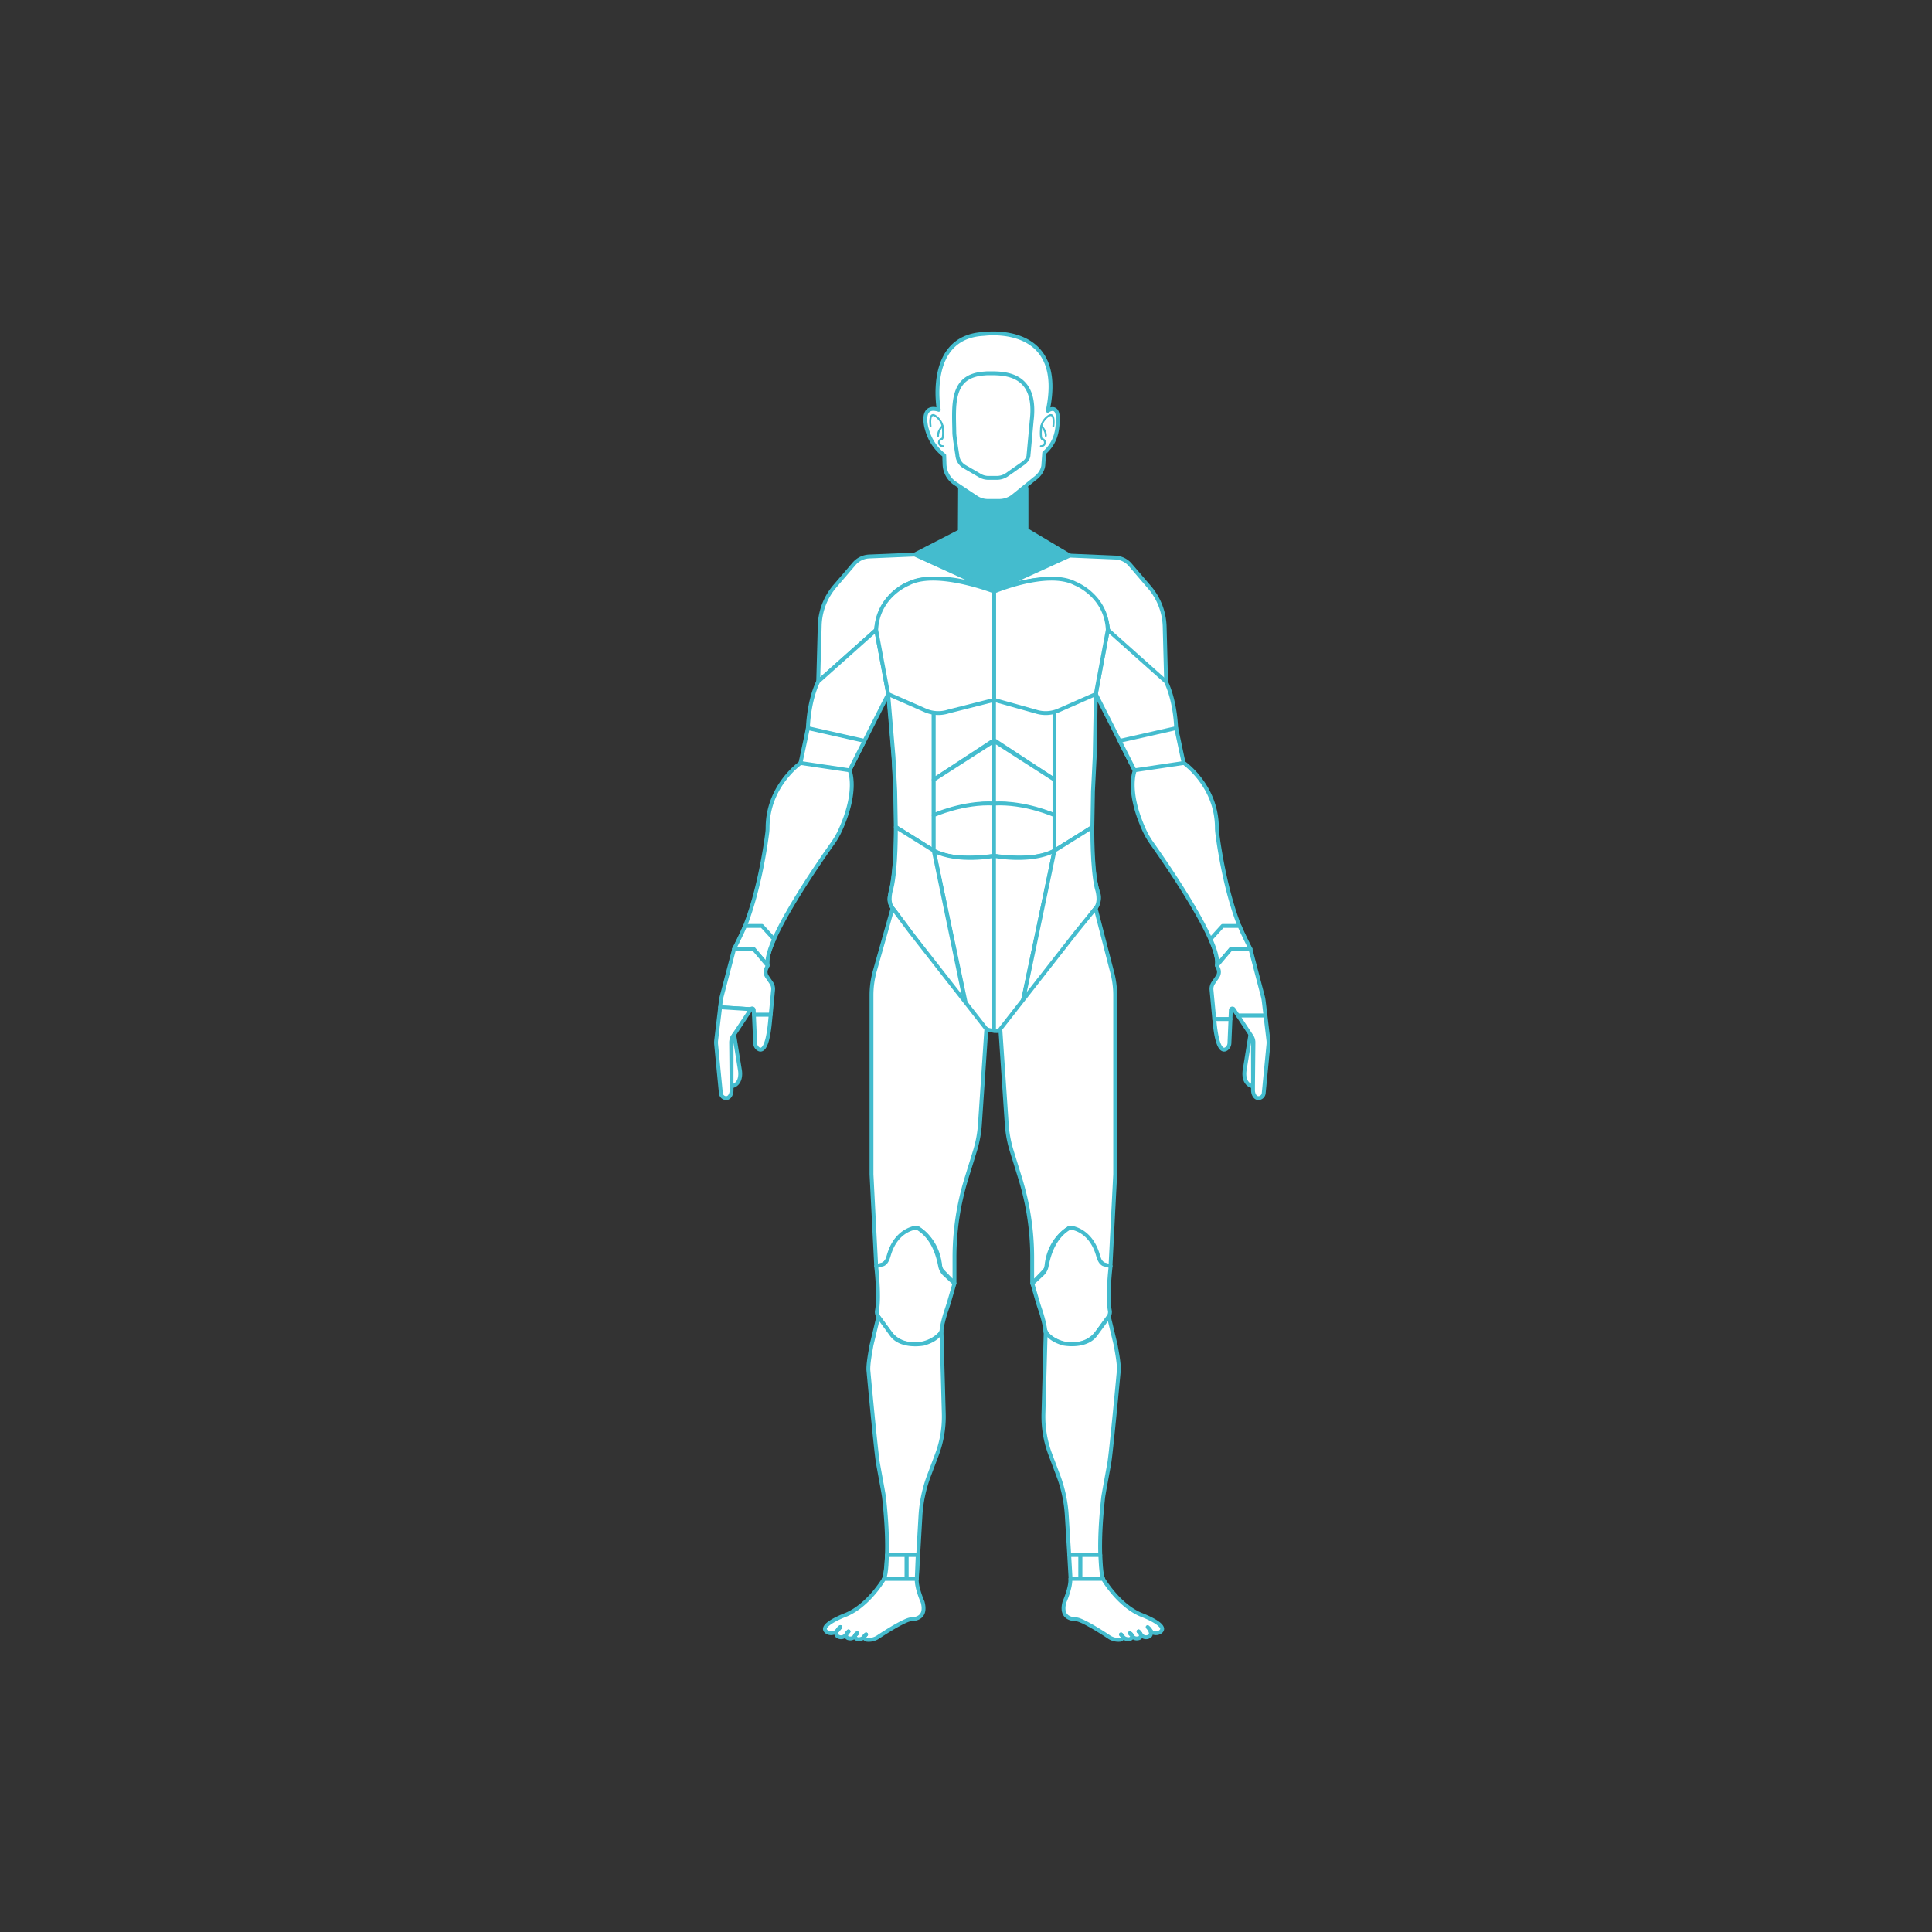 <svg xmlns="http://www.w3.org/2000/svg" viewBox="0 0 2000 2000"><rect x="0" y="0" width="2000" height="2000" fill="#333333" stroke="none"/><defs><style>.cls-1{fill:#44bcce;}.cls-1,.cls-2,.cls-3{stroke:#44bcce;stroke-linecap:round;stroke-linejoin:round;}.cls-1,.cls-2{stroke-width:4px;}.cls-2,.cls-3{fill:#fff;}.cls-3{stroke-width:2px;}</style></defs><title>부상파트</title><g id="목"><polyline class="cls-1" points="1062.62 505.24 1062.62 548.5 1107.38 575.15 1028.63 611.06 946.83 574.06 993.63 549.99 993.87 505.24 1062.62 505.24"/></g><g id="머리"><path class="cls-2" d="M971.82,424.28s-13.67-74.42,45.13-78.51c1-.08,2.07-.15,3.1-.25,10.35-1.06,82.66-5.52,64.57,79.7,0,0,11.85-8.56,10.41,11.76-.57,7.93-1.45,20.7-14.06,31.86l-.89,11.91s.36,7.93-9,14.77l-22,17.87a23.29,23.29,0,0,1-14.66,5.19h-11.89a21.49,21.49,0,0,1-11.94-3.62l-21.82-14.54a24.74,24.74,0,0,1-11-19.77l-.3-9.26a50.79,50.79,0,0,1-18-27.18C959,442.89,952,418.07,971.82,424.28Z"/><path class="cls-3" d="M963.3,441.05s-2.13-15.31,5.18-10.33c2,1.34,7.64,6,7.64,13.91,0,0,.74,8.24-1,9.79a2.62,2.62,0,0,0-.89.22,3.7,3.7,0,0,0-1,6.14,4.39,4.39,0,0,0,3,1.12"/><path class="cls-3" d="M975.7,441s-5.07,4.93-4.59,10.19"/><path class="cls-3" d="M1090.44,441.05s2.13-15.31-5.18-10.33c-2,1.34-7.65,6-7.65,13.91,0,0-.74,8.24,1,9.79a2.62,2.62,0,0,1,.89.22,3.7,3.7,0,0,1,1,6.14,4.39,4.39,0,0,1-3,1.12"/><path class="cls-3" d="M1078,441s5.07,4.93,4.59,10.19"/></g><g id="얼굴"><path class="cls-2" d="M1018.9,386.65c.92-.06,1.83-.19,2.75-.2,15.28-.08,52.55-2.3,46.35,48.91l-3.27,35.69s.26,4.95-6.49,9.23l-15.89,11.17a18.38,18.38,0,0,1-10.57,3.25h-8.57a17.32,17.32,0,0,1-8.61-2.26l-15.72-9.1A15.12,15.12,0,0,1,991,471s-3-18.36-3.09-22.71C987.46,419.26,983.94,389,1018.9,386.65Z"/></g><g id="어깨"><path class="cls-2" d="M946.83,574.06l-47,2a21.85,21.85,0,0,0-15.73,7.65L864.23,606.9a65.41,65.41,0,0,0-15.65,40.72L847,705.55l60-53.5s3.67-82.56,118.56-42.09Z"/><path class="cls-2" d="M1107.38,575.15l47,2a21.85,21.85,0,0,1,15.73,7.65L1190,608a65.38,65.38,0,0,1,15.65,40.73l1.54,57.93-60-53.5s-3.67-82.56-118.56-42.09Z"/></g><g id="팔"><path class="cls-2" d="M879.46,797.41l40-78.89L907,652.05l-60,53.5s-9.24,16.81-10.69,48.19A107.39,107.39,0,0,1,831,782.87l-2.32,7s-33.88,23.45-34.07,66.78a42.8,42.8,0,0,1-.28,4.94c-1.74,13.89-11.11,81.07-34.28,120.65h20l14.09,16.61a.24.24,0,0,0,.42-.18C791,975,846.69,894.54,862,873a81,81,0,0,0,7.4-12.66c19.46-42,10.1-62.93,10.1-62.93Z"/><path class="cls-2" d="M1260,861.57a42.8,42.8,0,0,1-.28-4.94c-.19-43.33-34.07-66.78-34.07-66.78h-.41l-2.32-7a107.39,107.39,0,0,1-5.36-29.13c-1.45-31.38-10.69-48.19-10.69-48.19l-60-53.5-12.43,66.47,40,78.89.33.18c-.81,2-8.28,22.94,10.18,62.75a81,81,0,0,0,7.4,12.66c15.16,21.39,70.14,100.92,67.48,125.14a.39.39,0,0,0,.69.3l13.76-16.22h20C1271.06,942.64,1261.69,875.46,1260,861.57Z"/></g><g id="팔꿈치"><polygon class="cls-2" points="836.35 753.74 894.89 766.97 879.46 797.41 828.67 789.85 836.35 753.74"/><polygon class="cls-2" points="1217.6 753.74 1159.06 766.97 1174.49 797.41 1225.28 789.85 1217.6 753.74"/></g><g id="손목"><path class="cls-2" d="M801.35,972.31s-8.64,17.61-6.65,27.2L780,982.22H760s9.25-18.41,11.25-23.7h17.52Z"/><path class="cls-2" d="M1253.09,972.31s8.64,17.61,6.65,27.2l14.67-17.29h20s-9.25-18.41-11.25-23.7h-17.52Z"/></g><g id="손"><path class="cls-2" d="M798.43,1017.49l-4.38-6.48a8.59,8.59,0,0,1-.76-8.28l1.41-3.22L780,982.22H760l-12.88,49.2a37,37,0,0,0-.93,4.91l-.77,6.41,31.84,2a1.61,1.61,0,0,1,3,.82l.21,5h17.36l2.47-25.75A11.09,11.09,0,0,0,798.43,1017.49Z"/><path class="cls-2" d="M1308.2,1036.33a37,37,0,0,0-.93-4.91l-12.88-49.2h-20l-14.67,17.29,1.41,3.22a8.59,8.59,0,0,1-.76,8.28l-4.38,6.48a11.09,11.09,0,0,0-1.86,7.29L1257,1055h16.75l.41-9.44a1.6,1.6,0,0,1,2.94-.82l4.35,6.58H1310Z"/></g><g id="손가락"><path class="cls-2" d="M781.73,1079.86a7.42,7.42,0,0,0,2.94,5.73c3.5,2.58,9.38,2,12.3-26.1l.85-9H780.46Z"/><path class="cls-2" d="M741.42,1076.52a22.57,22.57,0,0,0-.06,4.86l4.87,50.18a5.67,5.67,0,0,0,4.69,5.14c1.89.27,4-.37,5.46-3.54a11,11,0,0,0,.94-4.73l0-3.9-.45-45.36a11.33,11.33,0,0,1,.57-3.62h0a10.89,10.89,0,0,1,1.31-2.73l2.19-3.32,16.4-24.79-31.84-2Z"/><path class="cls-2" d="M757.28,1124.53s8.73-.65,9-12.56a23.42,23.42,0,0,0-.24-3.74L760,1071l-2.64,4.56h0Z"/><path class="cls-2" d="M1297.15,1124.53s-8.73-.65-9-12.56a24.64,24.64,0,0,1,.24-3.74l6-37.24,2.65,4.56Z"/><path class="cls-2" d="M1257.47,1059.49c2.92,28.09,8.79,28.68,12.3,26.1a7.49,7.49,0,0,0,2.94-5.73l1.07-24.89H1257Z"/><path class="cls-2" d="M1313,1076.52l-3-25.23h-28.51l12,18.21,2.2,3.32a11.35,11.35,0,0,1,1.87,6.35l-.45,45.36,0,3.9a11.11,11.11,0,0,0,.94,4.73c1.46,3.17,3.57,3.81,5.46,3.54a5.67,5.67,0,0,0,4.69-5.14l4.87-50.18A21.94,21.94,0,0,0,1313,1076.52Z"/></g><g id="허리"><path class="cls-2" d="M919.45,718.52s17,148,1.69,209.1A13.45,13.45,0,0,0,923.48,939l86.24,117.67c4.68,6.23,11.37,10.42,22.64,10.44h0c6.68,0,15.2-5.71,19-12.26,7.68-13.39,51.44-72.58,82.84-114.67,3-4,4.53-10.63,2.85-15.3-4.84-13.4-16.31-81.28-2.61-206.31Z"/><polygon class="cls-2" points="924.95 783.39 926.73 819.04 927.37 856.15 966.58 880.6 966.58 843.88 966.58 843.86 966.58 807.14 966.58 718.52 919.45 718.52 924.95 783.39"/><polygon class="cls-2" points="1091.59 718.52 1091.59 807.14 1091.59 843.86 1091.59 843.88 1091.59 880.6 1130.8 856.15 1131.43 819.04 1133.22 783.39 1134.41 718.52 1091.59 718.52"/></g><g id="배"><polygon class="cls-2" points="1029.15 718.52 1029.15 766.07 966.58 807.14 966.58 718.52 1029.15 718.52"/><path class="cls-2" d="M966.58,843.89s35.23-13.51,62.57-11.89V767l-62.57,40.17Z"/><path class="cls-2" d="M1029.15,885.87s-43.25,6.78-62.57-5.27V843.86s30.73-13.83,62.57-12Z"/><polygon class="cls-2" points="1029.01 718.52 1029.01 766.07 1091.59 807.14 1091.59 718.52 1029.01 718.52"/><path class="cls-2" d="M1091.59,843.89S1056.35,830.38,1029,832V767l62.58,40.17Z"/><path class="cls-2" d="M1029,885.87s43.26,6.78,62.58-5.27V843.86s-30.73-13.83-62.58-12Z"/></g><g id="갈비뼈"><path class="cls-2" d="M919.45,718.52l38.35,16.83a33.63,33.63,0,0,0,23.9,1.19l47.45-12V612.33s-58.38-22.75-87.35-8.83c-.71.34-1.4.69-2.12,1-4.84,2.15-31.19,15.32-32.66,47.54Z"/><path class="cls-2" d="M1134.33,718.52,1096,735.35a33.63,33.63,0,0,1-23.9,1.19l-42.93-12V612.33S1083,589.58,1112,603.5c.71.34,1.4.69,2.12,1,4.84,2.15,31.19,15.32,32.66,47.54Z"/></g><g id="골반"><path class="cls-2" d="M1029.15,1067V886s-37.78,7.51-62.57-5.43L1001,1044.26S1012.57,1067.06,1029.15,1067Z"/><path class="cls-2" d="M927.37,856.15s.55,43-4.62,63.76c0,0-4.67,13.14,1.24,20.22,1,1.19,2,2.36,2.94,3.6l73.22,99L966.58,880.6Z"/><path class="cls-2" d="M1029,1067V886s37.78,7.51,62.58-5.43l-33.33,158.47a40.87,40.87,0,0,1-5.42,13.5C1048.32,1059.66,1040.32,1068.48,1029,1067Z"/><path class="cls-2" d="M1130.8,856.15s-.55,43,4.61,63.76c0,0,4.67,13.14-1.24,20.22-1,1.19-2,2.36-2.94,3.6l-74.07,101.08,34.43-164.21Z"/></g><g id="허벅지"><path class="cls-2" d="M988.25,1023.31,943,965.48l-19-25.35-18.3,64.74a93.83,93.83,0,0,0-3.53,25.48v185.31l4.86,95.11A14,14,0,0,0,920.66,1300c2.34-10.16,9.07-24.53,28.36-29.25,0,0,21.53,10.69,24.27,40a8,8,0,0,0,2.19,4.78l12.6,13.06v-26.83a276.7,276.7,0,0,1,12.34-81.72l8.86-28.63a121.46,121.46,0,0,0,5.15-27.77l6.62-98.41Z"/><path class="cls-2" d="M1150.89,1004.87l-16.72-64.74-20.6,25.35-45.24,57.83-32.8,41.93,6.63,98.41a121.46,121.46,0,0,0,5.15,27.77l8.85,28.63a276.38,276.38,0,0,1,12.35,81.72v26.83l12.59-13.06a7.91,7.91,0,0,0,2.19-4.78c2.75-29.29,24.27-40,24.27-40,19.3,4.72,26,19.09,28.36,29.25a14,14,0,0,0,13.64,10.74h0l4.87-95.11V1030.35A93.45,93.45,0,0,0,1150.89,1004.87Z"/></g><g id="무릎"><path class="cls-2" d="M907,1310.77s3.7,31,.83,45.88a8.26,8.26,0,0,0,1.41,6.38l11.66,16.1a29.38,29.38,0,0,0,23.8,12.16h7a37.29,37.29,0,0,0,18.54-7.92c1.3-1.35,4.19-2.75,4.37-5.41.42-6.12,3.16-15.79,5.12-21.6,1.06-3.12,2.08-6.25,3-9.42l5.33-18.34-10.72-10a15.66,15.66,0,0,1-4.07-7.8c-1.83-9.13-6.42-30-24.27-40,0,0-20.09,1-28.39,27-1.35,4.23-2.29,8.75-6.18,10.9Z"/><path class="cls-2" d="M1149.72,1310.77s-3.7,31-.84,45.88a8.22,8.22,0,0,1-1.4,6.38l-11.66,16.1a29.38,29.38,0,0,1-23.8,12.16h-7a37.36,37.36,0,0,1-18.55-7.92c-1.29-1.35-4.18-2.75-4.36-5.41-.42-6.12-3.16-15.79-5.12-21.6-1.06-3.12-2.09-6.25-3-9.42l-5.32-18.34,10.72-10a15.66,15.66,0,0,0,4.07-7.8c1.83-9.13,6.42-30,24.27-40,0,0,20.09,1,28.39,27,1.35,4.23,2.29,8.75,6.18,10.9Z"/></g><g id="정강이"><path class="cls-2" d="M977,1463.49,974.63,1378s-2.7,8.62-18.59,13c0,0-22.88,4.47-33-9.15L909.26,1363l-7.1,29.61c-1.16,6.87-3.51,18.7-3.24,25.66,0,0,7.85,85,10,96.81,2.54,14.17,5.93,32.14,6.25,35.05,7,64.3,0,84.29,0,84.29,2.85-4.45,3-24.7,3-24.7h32.35l-1.43,24.7,3.77-65.28a141.51,141.51,0,0,1,8.81-41.55l8.25-21.88A111.34,111.34,0,0,0,977,1463.49Z"/><path class="cls-2" d="M1118.45,1609.75H1139c-.46-13.19,0-32.44,3-59.59.31-2.91,3.7-20.88,6.24-35.05,2.11-11.77,10-96.81,10-96.81.26-7-2.08-18.79-3.25-25.66l-7.1-29.61-13.8,18.73c-10.1,13.62-33,9.15-33,9.15-15.88-4.33-18.59-13-18.59-13l-2.32,85.53a111.34,111.34,0,0,0,7.1,42.25l8.25,21.88a140.87,140.87,0,0,1,8.81,41.55l2.52,40.58Z"/></g><g id="아킬레스건_발목_발" data-name="아킬레스건&amp;발목&amp;발"><polygon class="cls-2" points="938.4 1609.75 938.4 1634.45 949.02 1634.45 950.02 1609.75 938.4 1609.75"/><polygon class="cls-2" points="1106.83 1609.75 1108.25 1634.45 1118.45 1634.45 1118.45 1609.75 1106.83 1609.75"/></g><g id="발목"><path class="cls-2" d="M938.4,1609.75H918.1s-.12,20.25-3,24.7H938.4Z"/><path class="cls-2" d="M1118.45,1634.45H1142s-.09-.25-.24-.8c-1.4-3.21-2-10.46-2.32-16.14-.17-2.32-.32-4.9-.41-7.76h-20.56Z"/></g><g id="발"><path class="cls-2" d="M915.13,1634.45s-15.49,26.84-38.91,36.93c0,0-27,10-21.52,16.84,2,2.56,6.66,3.69,11.43.63,0,0-1.62,3.24,1,5a6.42,6.42,0,0,0,9.28-2.61s-1.62,3.25,1.44,4.51c0,0,5,1.82,7.18-2.5,0,0-.69,3,3.27,3.67,0,0,4.5.27,6.48-2.8a3.14,3.14,0,0,0,3.06,3.39,17.5,17.5,0,0,0,10.81-2.66s20.77-14,31.34-17.83a16.78,16.78,0,0,1,4.81-.91c3.72-.19,14.53-2,10.32-17.65,0,0-6.62-14.8-6.09-24H915.13Zm-49,54.4s2.16-3.42,3.79-4.5Zm10.27,2.34a19.12,19.12,0,0,1,2-2.34Zm8.62,2s1.29-2.1,2.37-2.46Zm9.75.87s-.18-.51,1.8-2.1Z"/><path class="cls-2" d="M866.13,1688.85l3.79-4.5C868.29,1685.43,866.13,1688.85,866.13,1688.85Z"/><path class="cls-2" d="M878.38,1688.85a19.12,19.12,0,0,0-2,2.34Z"/><path class="cls-2" d="M885,1693.2l2.37-2.46C886.31,1691.1,885,1693.2,885,1693.2Z"/><path class="cls-2" d="M894.77,1694.07l1.8-2.1C894.59,1693.56,894.77,1694.07,894.77,1694.07Z"/><path class="cls-2" d="M1190.89,1688.85s-2.16-3.42-3.78-4.5"/><path class="cls-2" d="M1180.8,1671.38c-23.41-10.09-38.9-36.93-38.9-36.93H1108c.53,9.16-6.09,24-6.09,24-4.2,15.61,6.6,17.46,10.32,17.65a16.72,16.72,0,0,1,4.81.91c10.57,3.79,31.34,17.83,31.34,17.83a17.52,17.52,0,0,0,10.81,2.66,3.14,3.14,0,0,0,3.06-3.39c2,3.07,6.49,2.8,6.49,2.8,4-.72,3.27-3.67,3.27-3.67,2.16,4.32,7.17,2.5,7.17,2.5,3.06-1.26,1.44-4.51,1.44-4.51a6.42,6.42,0,0,0,9.28,2.61c2.61-1.71,1-5,1-5,4.77,3.06,9.38,1.93,11.44-.63C1207.84,1681.35,1180.8,1671.38,1180.8,1671.38Zm-18.55,22.69-1.8-2.1C1162.43,1693.56,1162.25,1694.07,1162.25,1694.07Zm7.39-3.33c1.08.36,2.37,2.46,2.37,2.46Zm9-1.89a19.12,19.12,0,0,1,2,2.34Z"/><path class="cls-2" d="M1180.62,1691.19a19.12,19.12,0,0,0-2-2.34Z"/><path class="cls-2" d="M1169.64,1690.74l2.37,2.46S1170.72,1691.1,1169.64,1690.74Z"/><path class="cls-2" d="M1160.45,1692l1.8,2.1S1162.43,1693.56,1160.45,1692Z"/><path class="cls-2" d="M1191.81,1688.85l-3.78-4.5C1189.65,1685.43,1191.81,1688.85,1191.81,1688.85Z"/></g></svg>